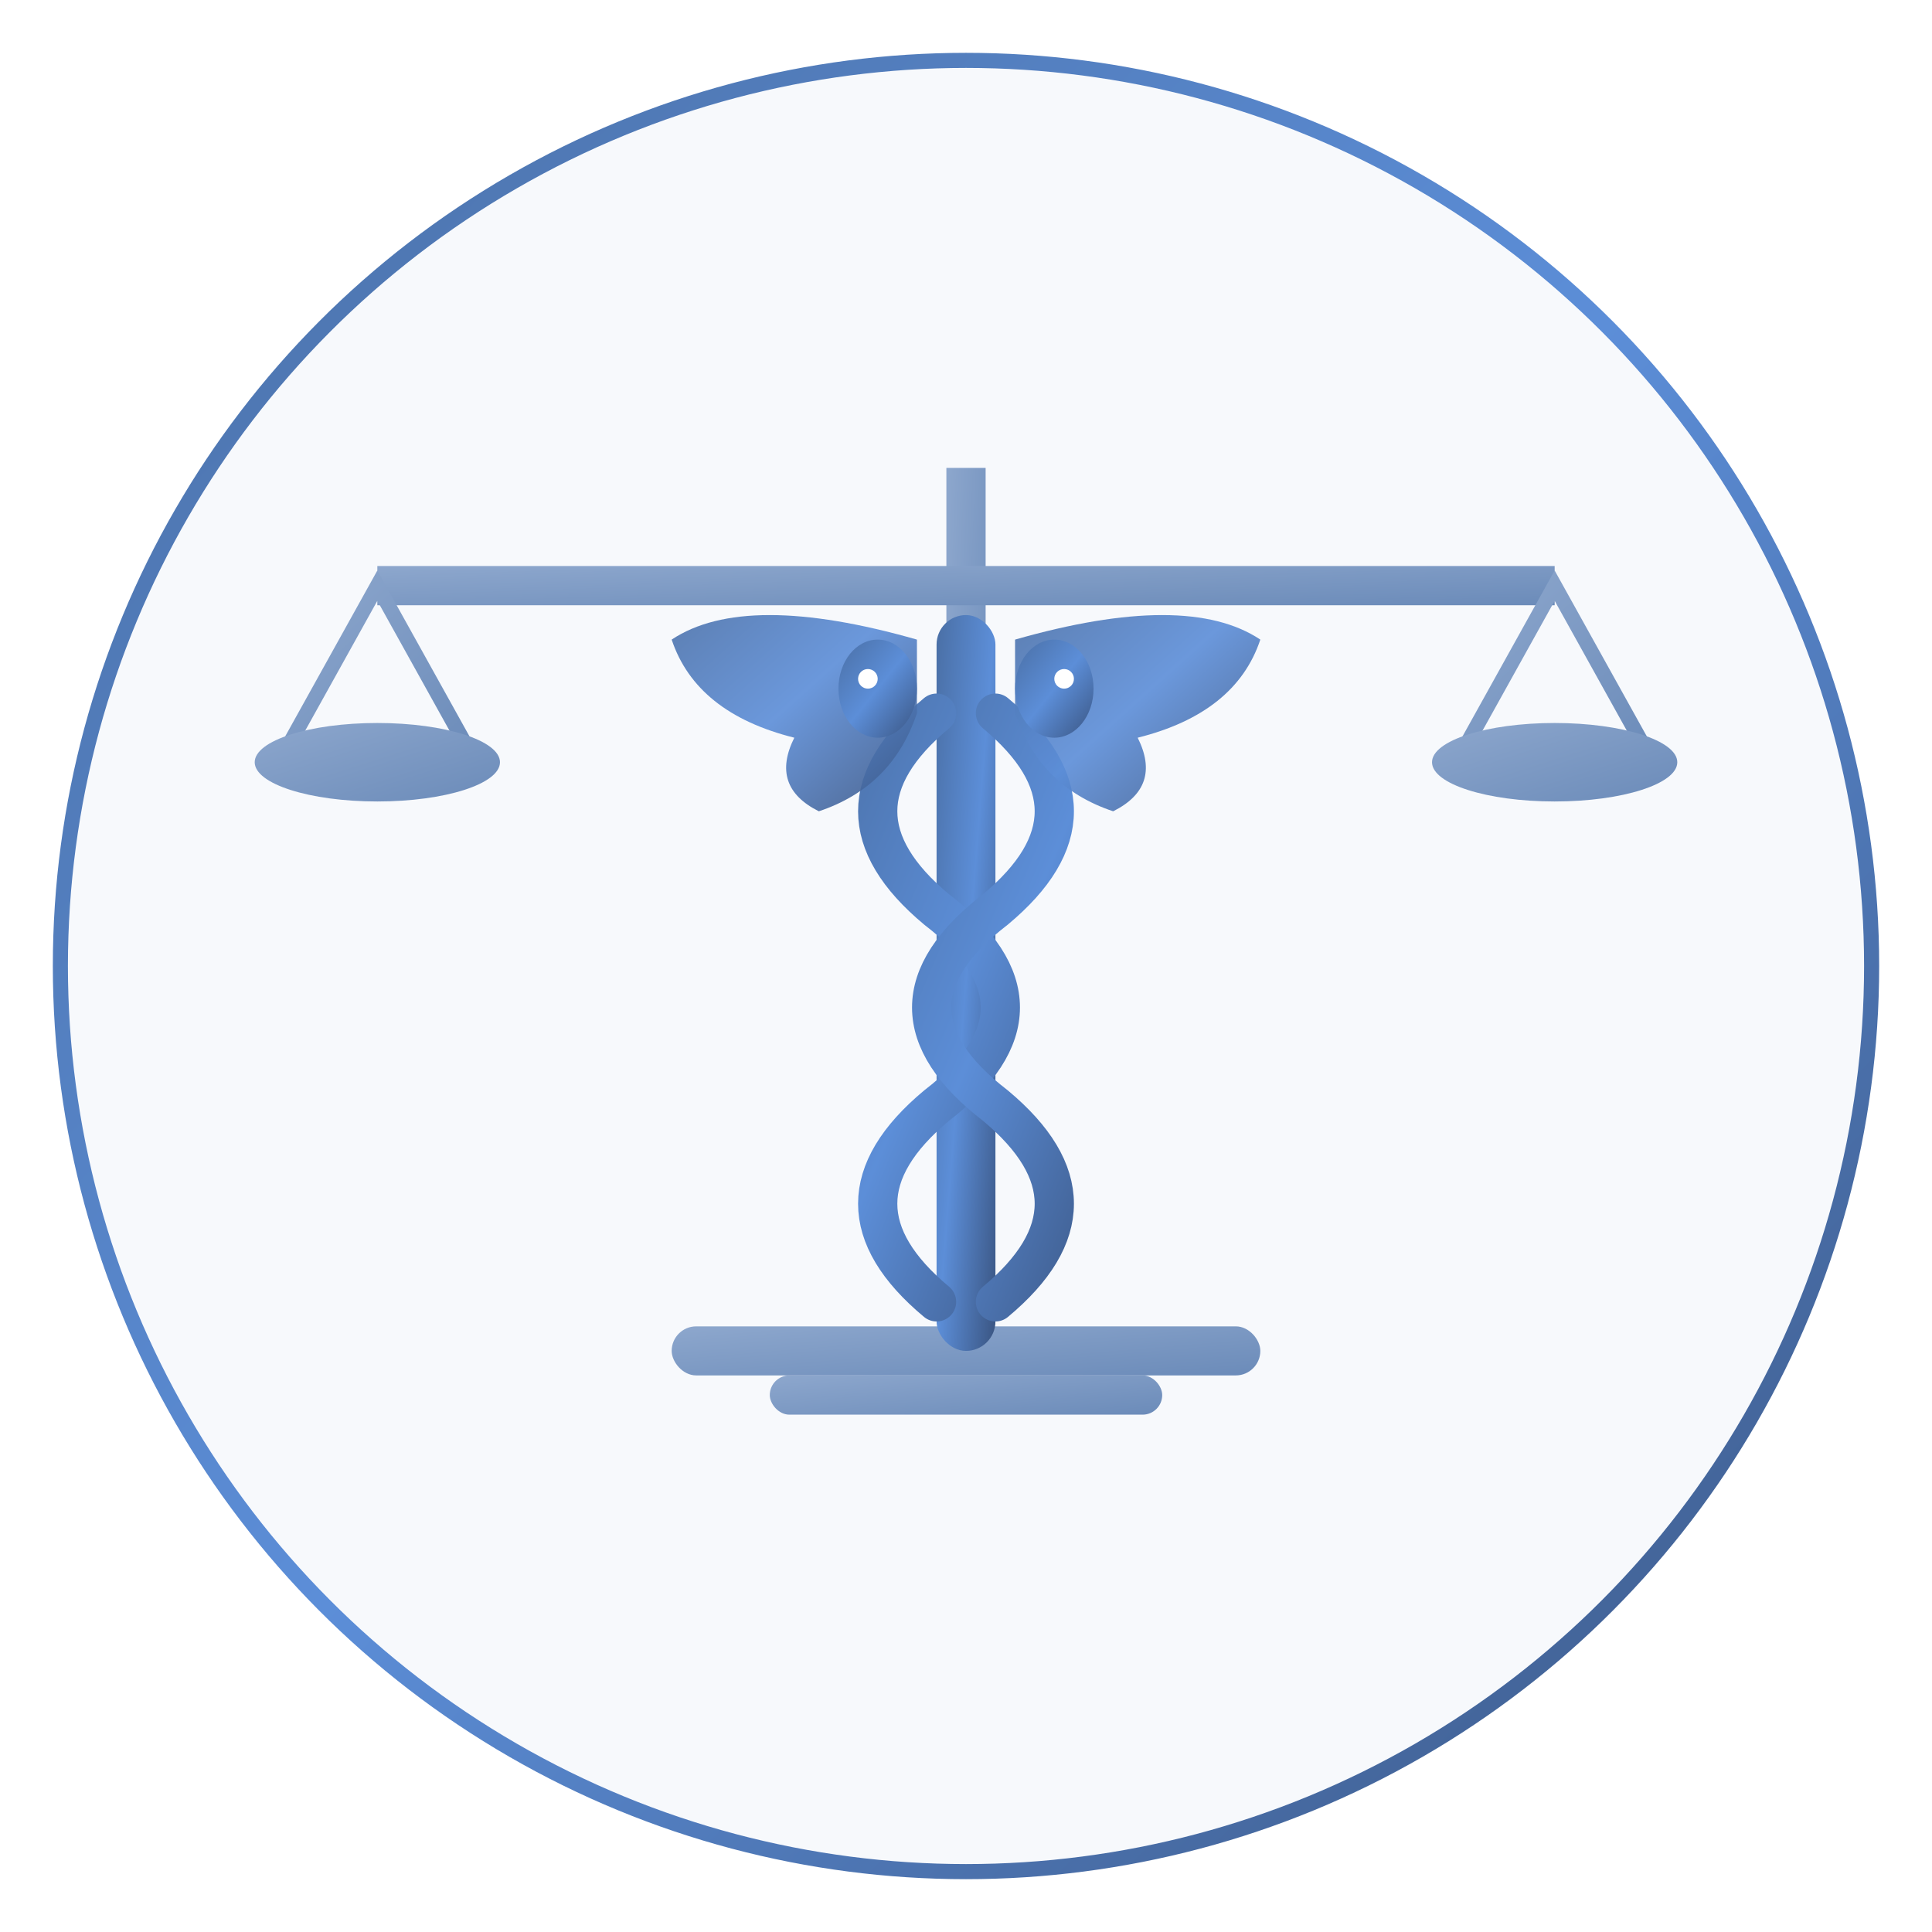<svg width="512" height="512" viewBox="0 0 512 512" xmlns="http://www.w3.org/2000/svg">
  <defs>
    <linearGradient id="blueGradient" x1="0%" y1="0%" x2="100%" y2="100%">
      <stop offset="0%" style="stop-color:#4a6fa5;stop-opacity:1" />
      <stop offset="50%" style="stop-color:#5c8ed8;stop-opacity:1" />
      <stop offset="100%" style="stop-color:#3a5582;stop-opacity:1" />
    </linearGradient>
    <linearGradient id="lightBlueGradient" x1="0%" y1="0%" x2="100%" y2="100%">
      <stop offset="0%" style="stop-color:#8da7cd;stop-opacity:1" />
      <stop offset="100%" style="stop-color:#6b8bb9;stop-opacity:1" />
    </linearGradient>
    <filter id="shadow" x="-50%" y="-50%" width="200%" height="200%">
      <feDropShadow dx="0" dy="4" stdDeviation="6" flood-opacity="0.15"/>
    </filter>
  </defs>

  <circle cx="256" cy="256" r="240" fill="#f7f9fc" stroke="url(#blueGradient)" stroke-width="4"/>
  
  <g transform="translate(256, 280) scale(1.3)" filter="url(#shadow)">
    <rect x="-4" y="-120" width="8" height="180" fill="url(#lightBlueGradient)"/>
    <rect x="-120" y="-100" width="240" height="8" fill="url(#lightBlueGradient)"/>
    <path d="M -120,-96 L -140,-60 L -100,-60 Z" fill="none" stroke="url(#lightBlueGradient)" stroke-width="3"/>
    <ellipse cx="-120" cy="-60" rx="25" ry="8" fill="url(#lightBlueGradient)"/>
    <path d="M 120,-96 L 100,-60 L 140,-60 Z" fill="none" stroke="url(#lightBlueGradient)" stroke-width="3"/>
    <ellipse cx="120" cy="-60" rx="25" ry="8" fill="url(#lightBlueGradient)"/>
    <rect x="-60" y="55" width="120" height="10" rx="5" fill="url(#lightBlueGradient)"/>
    <rect x="-40" y="65" width="80" height="8" rx="4" fill="url(#lightBlueGradient)"/>
  </g>
  
  <g transform="translate(256, 280) scale(1.3)">
    <rect x="-6" y="-90" width="12" height="150" fill="url(#blueGradient)" rx="6"/>
    <path d="M -6,-70 Q -30,-50 -6,-30 Q 20,-10 -6,10 Q -30,30 -6,50" 
          fill="none" stroke="url(#blueGradient)" stroke-width="8" stroke-linecap="round"/>
    <path d="M 6,-70 Q 30,-50 6,-30 Q -20,-10 6,10 Q 30,30 6,50" 
          fill="none" stroke="url(#blueGradient)" stroke-width="8" stroke-linecap="round"/>
    <path d="M -10,-85 Q -45,-95 -60,-85 Q -55,-70 -35,-65 Q -40,-55 -30,-50 Q -15,-55 -10,-70 Z" 
          fill="url(#blueGradient)" opacity="0.9"/>
    <path d="M 10,-85 Q 45,-95 60,-85 Q 55,-70 35,-65 Q 40,-55 30,-50 Q 15,-55 10,-70 Z" 
          fill="url(#blueGradient)" opacity="0.9"/>
    <ellipse cx="-18" cy="-75" rx="8" ry="10" fill="url(#blueGradient)"/>
    <ellipse cx="18" cy="-75" rx="8" ry="10" fill="url(#blueGradient)"/>
    <circle cx="-20" cy="-77" r="2" fill="#ffffff"/>
    <circle cx="20" cy="-77" r="2" fill="#ffffff"/>
  </g>
</svg>